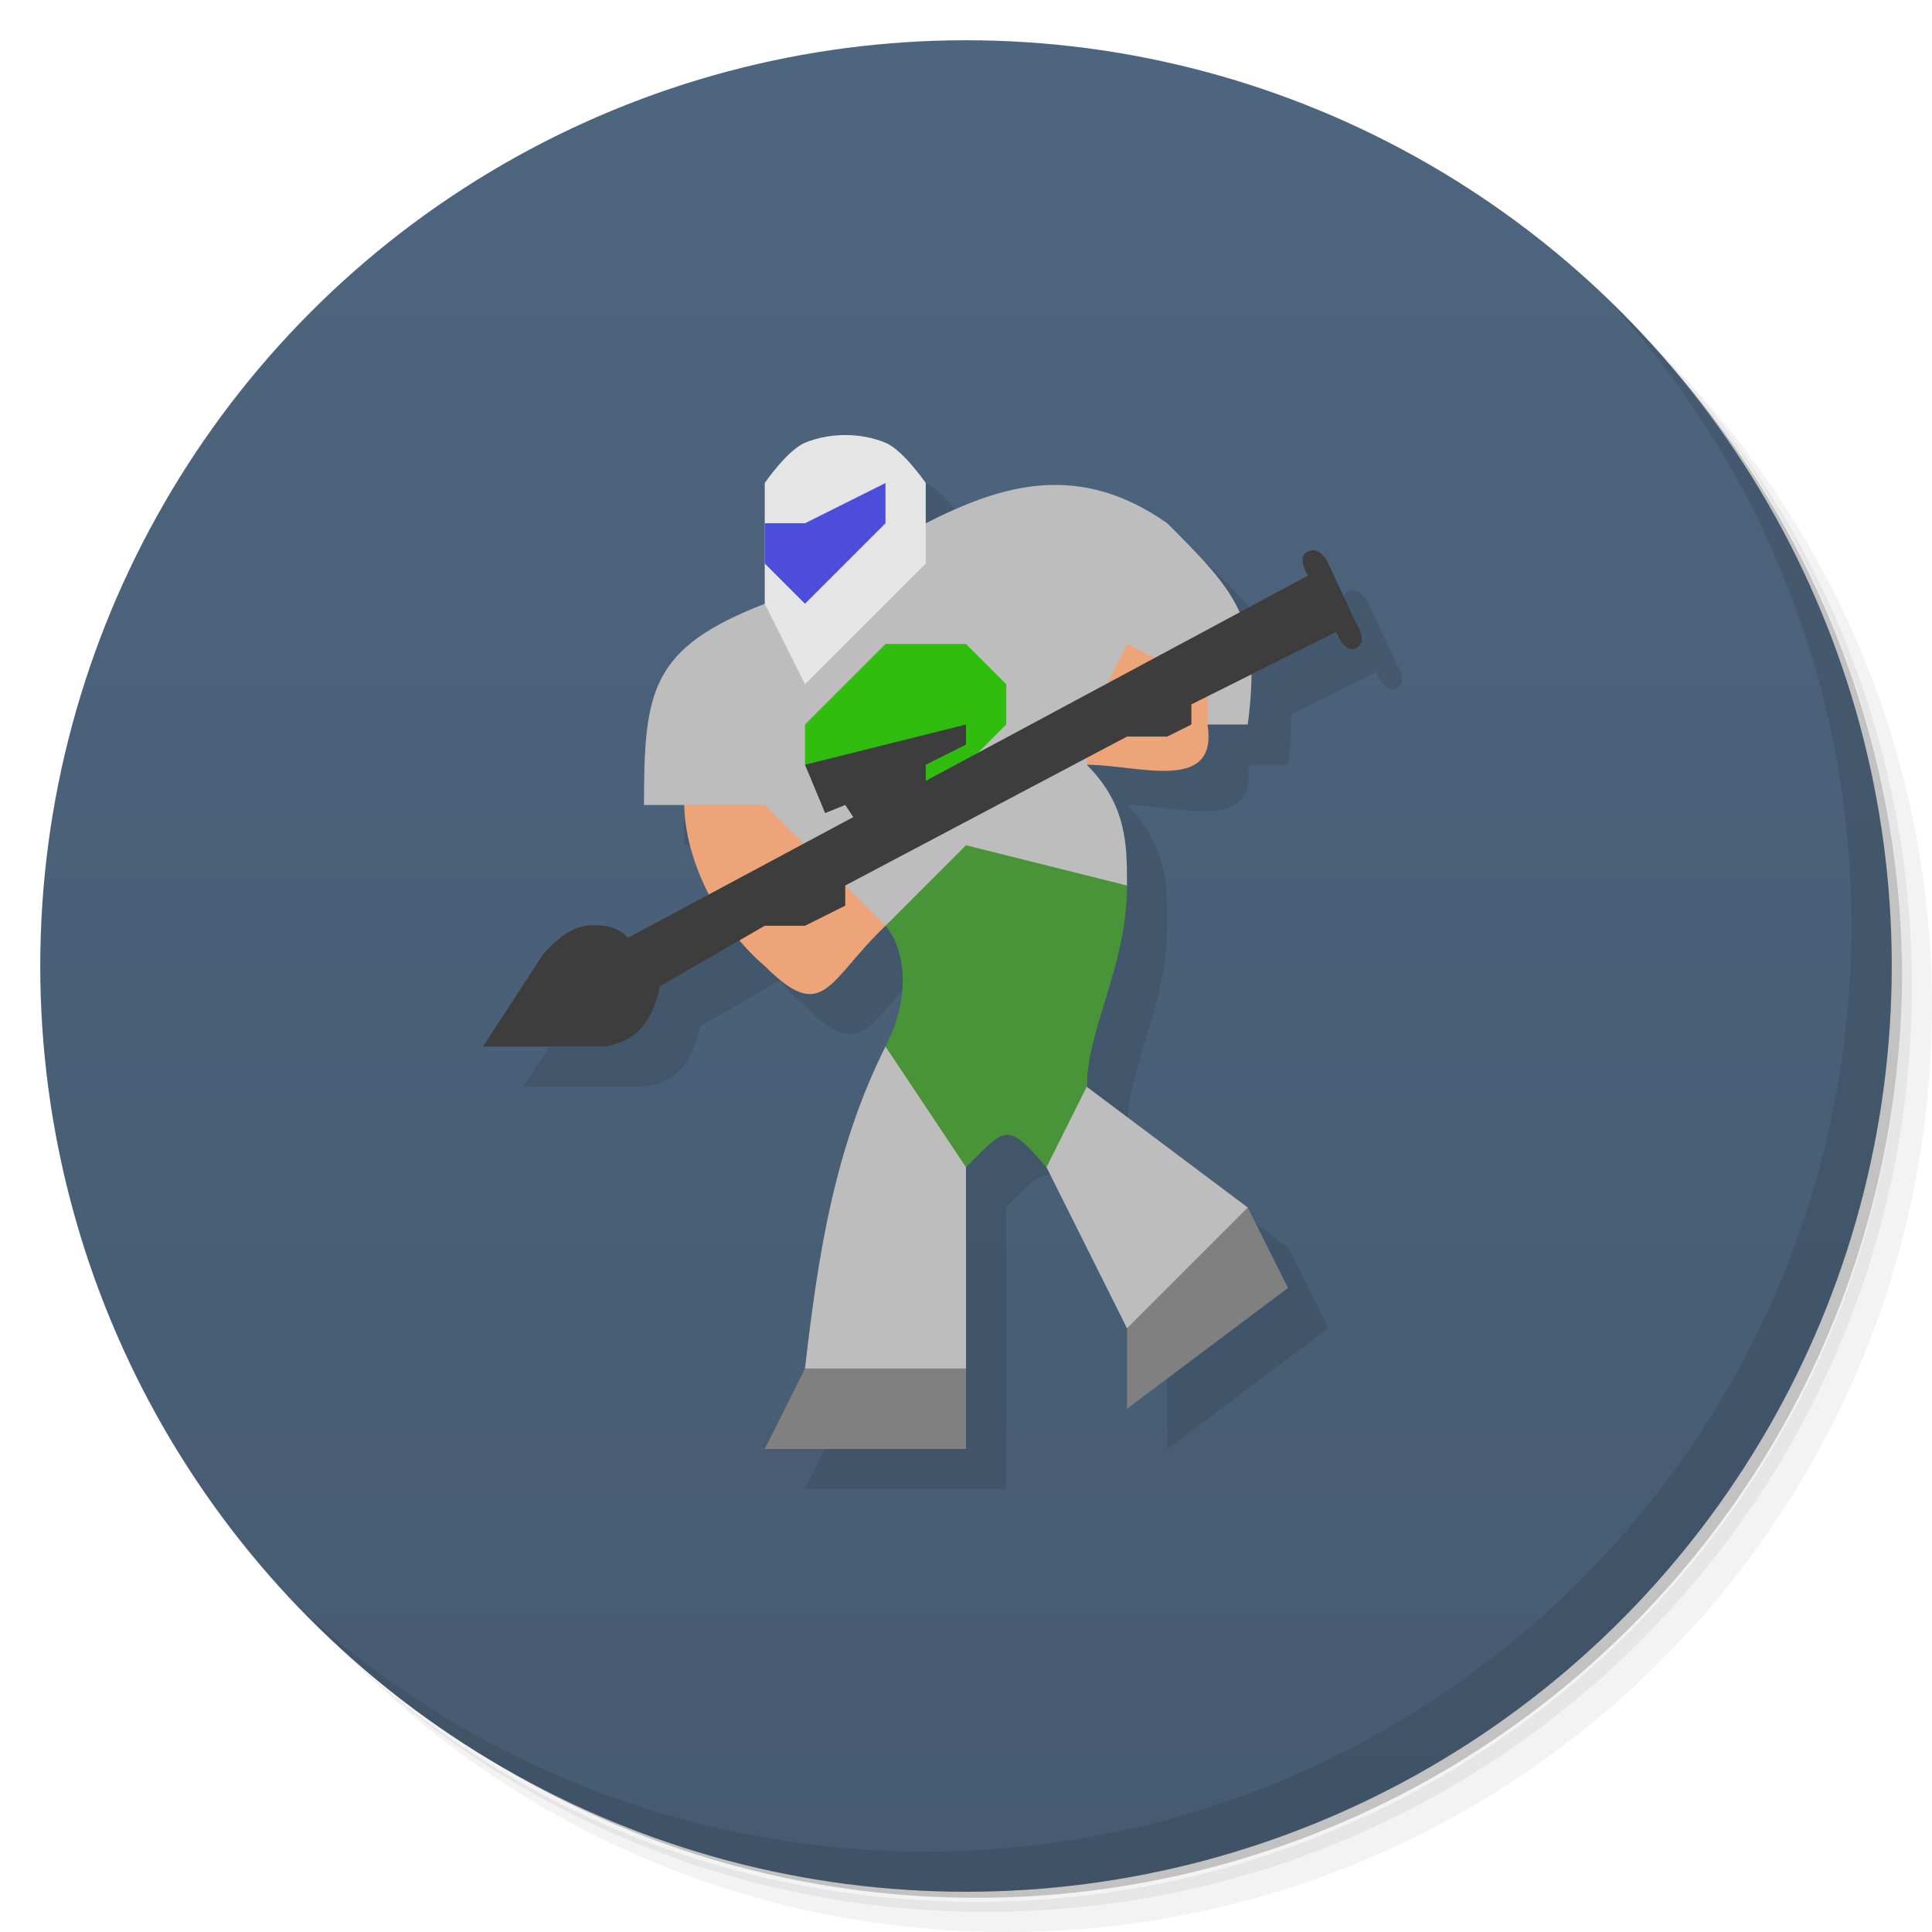 <svg version="1.1" viewBox="0 0 48 48" xmlns="http://www.w3.org/2000/svg">
 <defs>
  <linearGradient id="bg" x2="0" y1="1" y2="47" gradientUnits="userSpaceOnUse">
   <stop style="stop-color:#4d657e" offset="0"/>
   <stop style="stop-color:#465b71" offset="1"/>
  </linearGradient>
 </defs>
 <path d="m36.31 5c5.859 4.062 9.688 10.831 9.688 18.5 0 12.426-10.07 22.5-22.5 22.5-7.669 0-14.438-3.828-18.5-9.688 1.037 1.822 2.306 3.499 3.781 4.969 4.085 3.712 9.514 5.969 15.469 5.969 12.703 0 23-10.298 23-23 0-5.954-2.256-11.384-5.969-15.469-1.469-1.475-3.147-2.744-4.969-3.781zm4.969 3.781c3.854 4.113 6.219 9.637 6.219 15.719 0 12.703-10.297 23-23 23-6.081 0-11.606-2.364-15.719-6.219 4.16 4.144 9.883 6.719 16.219 6.719 12.703 0 23-10.298 23-23 0-6.335-2.575-12.06-6.719-16.219z" style="opacity:.05"/>
 <path d="m41.28 8.781c3.712 4.085 5.969 9.514 5.969 15.469 0 12.703-10.297 23-23 23-5.954 0-11.384-2.256-15.469-5.969 4.113 3.854 9.637 6.219 15.719 6.219 12.703 0 23-10.298 23-23 0-6.081-2.364-11.606-6.219-15.719z" style="opacity:.1"/>
 <path d="m31.25 2.375c8.615 3.154 14.75 11.417 14.75 21.13 0 12.426-10.07 22.5-22.5 22.5-9.708 0-17.971-6.135-21.12-14.75a23 23 0 0 0 44.875-7 23 23 0 0 0-16-21.875z" style="opacity:.2"/>
 <circle cx="24" cy="24" r="23" style="fill:url(#bg)"/>
 <path d="m40.03 7.531c3.712 4.084 5.969 9.514 5.969 15.469 0 12.703-10.297 23-23 23-5.954 0-11.384-2.256-15.469-5.969 4.178 4.291 10.01 6.969 16.469 6.969 12.703 0 23-10.298 23-23 0-6.462-2.677-12.291-6.969-16.469z" style="opacity:.1"/>
 <path d="m22 11.809c-0.346 0-0.692 0.064-1 0.191-0.436 0.18-1 1-1 1v3c-2.833 1.103-3 2.148-3 5h1c0.009 0.689 0.23 1.476 0.613 2.219l-2.014 1.08s-0.199-0.256-0.6-0.299c-0.54-0.057-0.904 0.04-1.5 0.699l-1.5 2.301h3c0.885-0.114 1.221-0.722 1.4-1.5l1.975-1.141c0.193 0.229 0.399 0.448 0.625 0.641 1.466 1.466 1.561 0.376 3-1 0.479 0.553 0.658 1.74 0 3-1.266 2.532-1.674 5.161-2 8l-1 2h5v-7c1.004-1.004 1.008-1.146 2 0l2 4v2l4-3-1-2-4-3c0.018-1.481 1-3 1-5 0-1 0.004-1.996-1-3 1.268 0 3.275 0.727 3-1h1c0.063-0.479 0.084-0.876 0.082-1.242l2.117-1.059s0.202 0.567 0.5 0.4c0.298-0.167 0-0.6 0-0.6l-0.699-1.5s-0.189-0.444-0.5-0.301 0 0.6 0 0.6l-1.705 0.916c-0.322-0.723-0.908-1.328-1.795-2.215-1.106-0.777-2.138-1.015-3.127-0.939-0.989 0.075-1.937 0.464-2.873 0.939v-1s-0.564-0.82-1-1c-0.308-0.128-0.654-0.191-1-0.191z" style="fill-opacity:.1"/>
 <path d="m25.873 12.061c-0.989 0.075-1.937 0.464-2.873 0.939l-4 2c-2.833 1.103-3 2.148-3 5h1l5 3 2 1-2 2c-1.266 2.532-1.674 5.161-2 8l4 2v-7l1-2 3 6 2-1 1-2-4-3v-1l1-4c0-1 0.004-1.996-1-3l3-1h1c0.344-2.611-0.259-3.259-2-5-1.106-0.777-2.138-1.015-3.127-0.939z" style="fill:#bdbdbd"/>
 <path d="m31 30-3 3v2l4-3-1-2zm-11 4-1 2h5v-2h-4z" style="fill:#808080"/>
 <path d="m22 23 2-2 4 1c0 2-0.982 3.519-1 5l-1 2c-0.993-1.146-0.996-1.004-2 0l-2-3c0.658-1.26 0.479-2.447 0-3z" style="fill:#499438"/>
 <path d="m19 13v-1s0.564-0.82 1-1c0.616-0.255 1.384-0.255 2 0 0.436 0.18 1 1 1 1v2l-3 3-1-2z" style="fill:#e5e5e5"/>
 <path d="m19 13h1l2-1v1l-2 2-1-1z" style="fill:#4d4ddc"/>
 <path d="m20 18 2-2h2l1 1v1l-2 2h-2l-1-1z" style="fill:#30bd0f"/>
 <path d="m28 16-1 2v1c1.268 0 3.275 0.727 3-1v-1zm-11 4c0.016 1.306 0.783 2.966 2 4 1.466 1.466 1.561 0.376 3-1l-3-3z" style="fill:#eca478"/>
 <path d="m13.5 23.7c0.596-0.659 0.96-0.757 1.5-0.7 0.4 0.043 0.6 0.3 0.6 0.3l5.6-3-0.2-0.3-0.5 0.2-0.5-1.2 4-1v0.5l-1 0.5v0.4l9.5-5.1s-0.311-0.457 0-0.6 0.5 0.3 0.5 0.3l0.7 1.5s0.298 0.433 0 0.6c-0.298 0.167-0.5-0.4-0.5-0.4l-3.6 1.8v0.5l-0.6 0.3h-1l-7 3.7v0.5l-1 0.5h-1l-2.6 1.5c-0.179 0.778-0.515 1.386-1.4 1.5h-3z" style="fill:#3d3d3d"/>
</svg>
